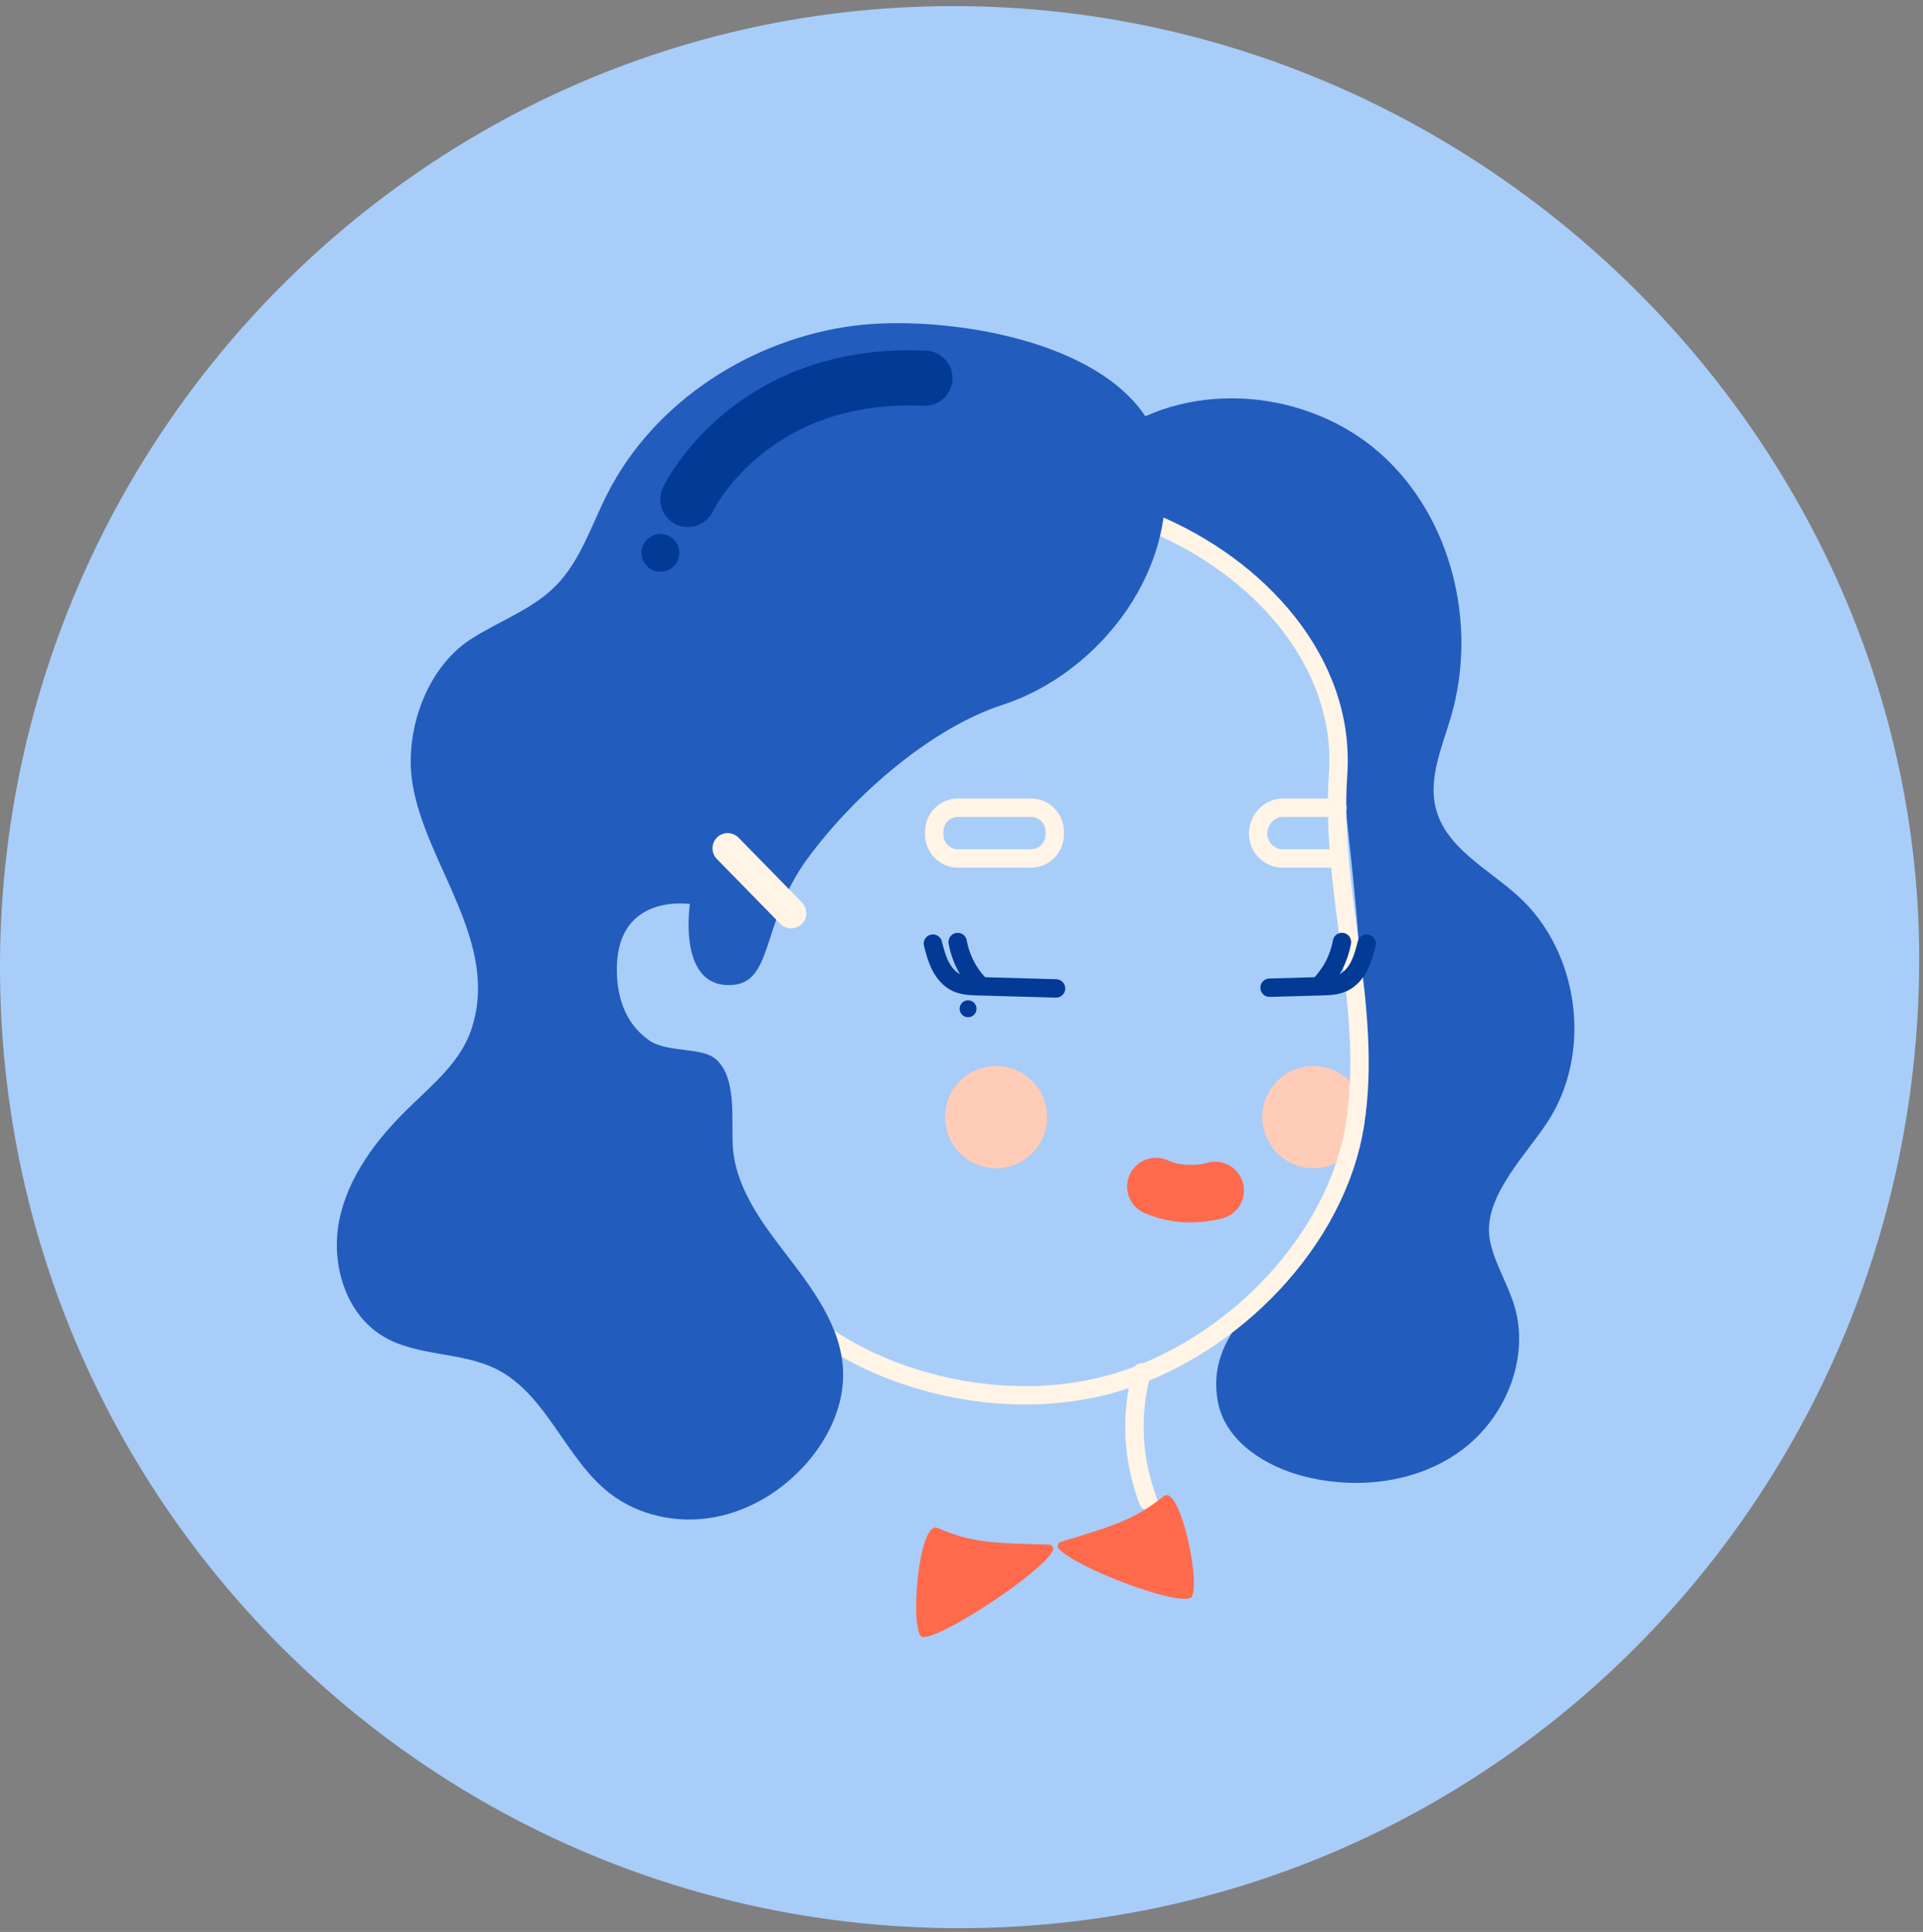 <?xml version="1.0" encoding="UTF-8" standalone="no"?>
<svg width="209px" height="210px" viewBox="0 0 209 210" version="1.1" xmlns="http://www.w3.org/2000/svg" xmlns:xlink="http://www.w3.org/1999/xlink">
    <rect x="0" y="0" width="209" height="210" fill="#808080" stroke="none"/>
    <!-- Generator: Sketch 3.8.3 (29802) - http://www.bohemiancoding.com/sketch -->
    <title>Page 1</title>
    <desc>Created with Sketch.</desc>
    <defs></defs>
    <g id="ULTIMATE" stroke="none" stroke-width="1" fill="none" fill-rule="evenodd">
        <g id="Desktop-HD-Copy-8" transform="translate(-20, -265)">
            <g id="Page-1" transform="translate(20, 265)">
                <g id="Group-3" transform="translate(0, 0.249)" fill="#A8CDF8">
                    <path d="M0,104.877 C0,162.569 46.694,209.337 104.292,209.337 C161.892,209.337 208.069,162.566 208.585,104.877 C209.087,48.826 162.007,0.795 104.292,0.416 C46.694,0.037 0,47.184 0,104.877" id="Fill-1"></path>
                </g>
                <path d="M121.104,47.176 C129.615,41.153 142.2,42.361 150.005,49.278 C157.808,56.195 160.632,67.913 157.694,77.928 C156.732,81.205 155.203,84.59 156.059,87.897 C157.18,92.224 161.785,94.459 165.076,97.479 C171.521,103.389 173.034,113.99 168.499,121.472 C166.213,125.245 160.982,130.055 161.941,134.866 C162.436,137.352 163.877,139.545 164.599,141.974 C166.288,147.654 163.608,154.116 158.848,157.636 C154.088,161.155 147.652,161.931 141.905,160.522 C137.608,159.468 133.183,156.717 132.362,152.363 C130.964,144.946 137.919,140.713 141.989,135.901 C145.526,131.719 147.143,126.823 147.757,121.427 C148.908,111.31 147.291,97.03 145.939,85.144 C145.132,78.049 143.662,70.291 138.148,65.764 C134.488,62.759 130.326,59.771 126.302,57.279 C122.278,54.787 118.383,51.368 120.958,47.393" id="Fill-4" fill="#225CBD"></path>
                <path d="M148.296,121.427 C148.296,124.497 145.81,126.987 142.745,126.987 C139.679,126.987 137.194,124.497 137.194,121.427 C137.194,118.356 139.679,115.867 142.745,115.867 C145.81,115.867 148.296,118.356 148.296,121.427" id="Fill-6" fill="#FFCCB8"></path>
                <path d="M88.791,144.529 C96.727,150.491 110.045,153.776 121.695,150.16 C133.996,146.342 145.286,134.902 147.274,122.157 C149.231,109.605 144.552,96.872 145.43,84.198 C146.282,71.904 136.716,61.588 125.351,56.868" id="Stroke-8" stroke="#FFF4E6" stroke-width="2" stroke-linecap="round" stroke-linejoin="round"></path>
                <path d="M110.494,36.791 C104.239,35.13 97.472,34.81 92.84,35.404 C81.669,36.836 71.095,43.639 65.998,53.697 C64.256,57.134 63.078,60.985 60.362,63.714 C57.787,66.302 54.175,67.521 51.118,69.514 C46.282,72.666 43.92,79.592 44.835,85.197 C46.279,94.042 54.378,102.409 51.233,111.89 C50.065,115.411 47.014,117.895 44.361,120.484 C40.91,123.85 37.842,127.883 36.879,132.61 C35.918,137.337 37.543,142.833 41.69,145.288 C45.378,147.471 50.154,146.901 53.979,148.835 C59.454,151.604 61.429,158.568 66.281,162.326 C69.43,164.764 73.664,165.637 77.581,164.93 C81.498,164.223 85.076,162.01 87.695,159.008 C90.107,156.244 91.772,152.674 91.63,149.006 C91.442,144.131 88.23,139.978 85.262,136.109 C82.851,132.967 80.237,129.406 79.712,125.361 C79.333,122.44 80.305,117.388 77.827,115.148 C76.323,113.787 72.518,114.454 70.558,113.089 C67.883,111.226 66.959,108.165 67.046,105.005 C67.267,97.053 74.983,98.267 74.983,98.267 C74.983,98.267 73.66,106.822 78.951,107.072 C84.242,107.321 82.479,100.507 87.77,93.315 C93.06,86.124 101.439,79.058 108.932,76.628 C119.655,73.151 128.622,61.451 126.272,49.558 C124.938,42.811 118.094,38.811 110.494,36.791" id="Fill-10" fill="#225CBD"></path>
                <path d="M132.068,129.398 C132.068,129.398 128.848,130.416 125.627,128.979" id="Stroke-12" stroke="#FF6A4D" stroke-width="6.252" stroke-linecap="round" stroke-linejoin="round"></path>
                <path d="M114.773,107.441 C111.951,107.361 109.128,107.281 106.306,107.202 C105.504,107.179 104.676,107.151 103.95,106.808 C103.178,106.444 102.599,105.752 102.211,104.992 C101.823,104.231 101.606,103.396 101.393,102.569" id="Stroke-14" stroke="#033A96" stroke-width="2" stroke-linecap="round" stroke-linejoin="round"></path>
                <path d="M106.495,107.072 C105.247,105.803 104.395,104.148 104.086,102.394" id="Stroke-16" stroke="#033A96" stroke-width="2" stroke-linecap="round" stroke-linejoin="round"></path>
                <path d="M137.984,107.361 C140.807,107.282 140.807,107.282 143.63,107.202 C144.431,107.179 145.259,107.151 145.984,106.808 C146.756,106.444 147.335,105.752 147.724,104.992 C148.112,104.231 148.328,103.396 148.542,102.569" id="Stroke-18" stroke="#033A96" stroke-width="2" stroke-linecap="round" stroke-linejoin="round"></path>
                <path d="M143.44,107.072 C144.688,105.803 145.539,104.148 145.848,102.394" id="Stroke-20" stroke="#033A96" stroke-width="2" stroke-linecap="round" stroke-linejoin="round"></path>
                <path d="M104.127,93.315 L112.039,93.315 C113.47,93.315 114.63,92.153 114.63,90.72 L114.63,90.387 C114.63,88.954 113.47,87.792 112.039,87.792 L104.127,87.792 C102.696,87.792 101.536,88.954 101.536,90.387 L101.536,90.72 C101.536,92.153 102.696,93.315 104.127,93.315 L104.127,93.315 Z" id="Stroke-22" stroke="#FFF4E6" stroke-width="2" stroke-linecap="round" stroke-linejoin="round"></path>
                <path d="M145.352,87.793 L139.436,87.793 C137.945,87.793 136.737,89.118 136.737,90.611 C136.737,92.104 137.945,93.315 139.436,93.315 L145.352,93.315" id="Stroke-24" stroke="#FFF4E6" stroke-width="2" stroke-linecap="round" stroke-linejoin="round"></path>
                <path d="M113.81,121.427 C113.81,124.497 111.325,126.987 108.259,126.987 C105.194,126.987 102.708,124.497 102.708,121.427 C102.708,118.356 105.194,115.867 108.259,115.867 C111.325,115.867 113.81,118.356 113.81,121.427" id="Fill-26" fill="#FFCCB8"></path>
                <path d="M106.133,109.651 C106.133,110.159 105.722,110.571 105.214,110.571 C104.706,110.571 104.295,110.159 104.295,109.651 C104.295,109.143 104.706,108.731 105.214,108.731 C105.722,108.731 106.133,109.143 106.133,109.651" id="Fill-28" fill="#033A96"></path>
                <path d="M124.076,149.176 C122.828,153.974 123.074,158.487 124.772,163.145" id="Stroke-30" stroke="#FFF4E6" stroke-width="2" stroke-linecap="round" stroke-linejoin="round"></path>
                <path d="M87.143,100.441 L87.143,100.441 C86.491,101.081 85.444,101.071 84.805,100.417 L77.91,93.369 C77.271,92.716 77.281,91.667 77.933,91.027 L77.933,91.027 C78.586,90.386 79.633,90.397 80.271,91.051 L87.167,98.099 C87.806,98.753 87.795,99.801 87.143,100.441" id="Fill-32" fill="#FFF4E6"></path>
                <path d="M74.759,54.293 C74.759,54.293 81.389,40.257 100.521,41.109" id="Stroke-34" stroke="#033A96" stroke-width="6" stroke-linecap="round" stroke-linejoin="round"></path>
                <path d="M69.728,59.975 C69.663,61.108 70.527,62.079 71.659,62.145 C72.79,62.21 73.759,61.344 73.824,60.211 C73.89,59.078 73.025,58.107 71.894,58.041 C70.763,57.976 69.793,58.842 69.728,59.975" id="Fill-36" fill="#033A96"></path>
                <path d="M115.29,167.598 C114.962,167.697 114.846,168.104 115.077,168.357 C116.905,170.357 127.453,174.418 129.356,173.706 C130.744,173.187 128.308,161.167 126.479,162.636 C123.401,165.109 121.211,165.815 115.29,167.598" id="Fill-38" fill="#FF6A4D"></path>
                <path d="M114.014,167.894 C114.356,167.902 114.577,168.264 114.421,168.569 C113.189,170.984 102.309,178.124 100.286,177.945 C98.81,177.814 99.756,165.167 101.909,166.095 C105.533,167.658 107.832,167.754 114.014,167.894" id="Fill-40" fill="#FF6A4D"></path>
            </g>
        </g>
    </g>
</svg>